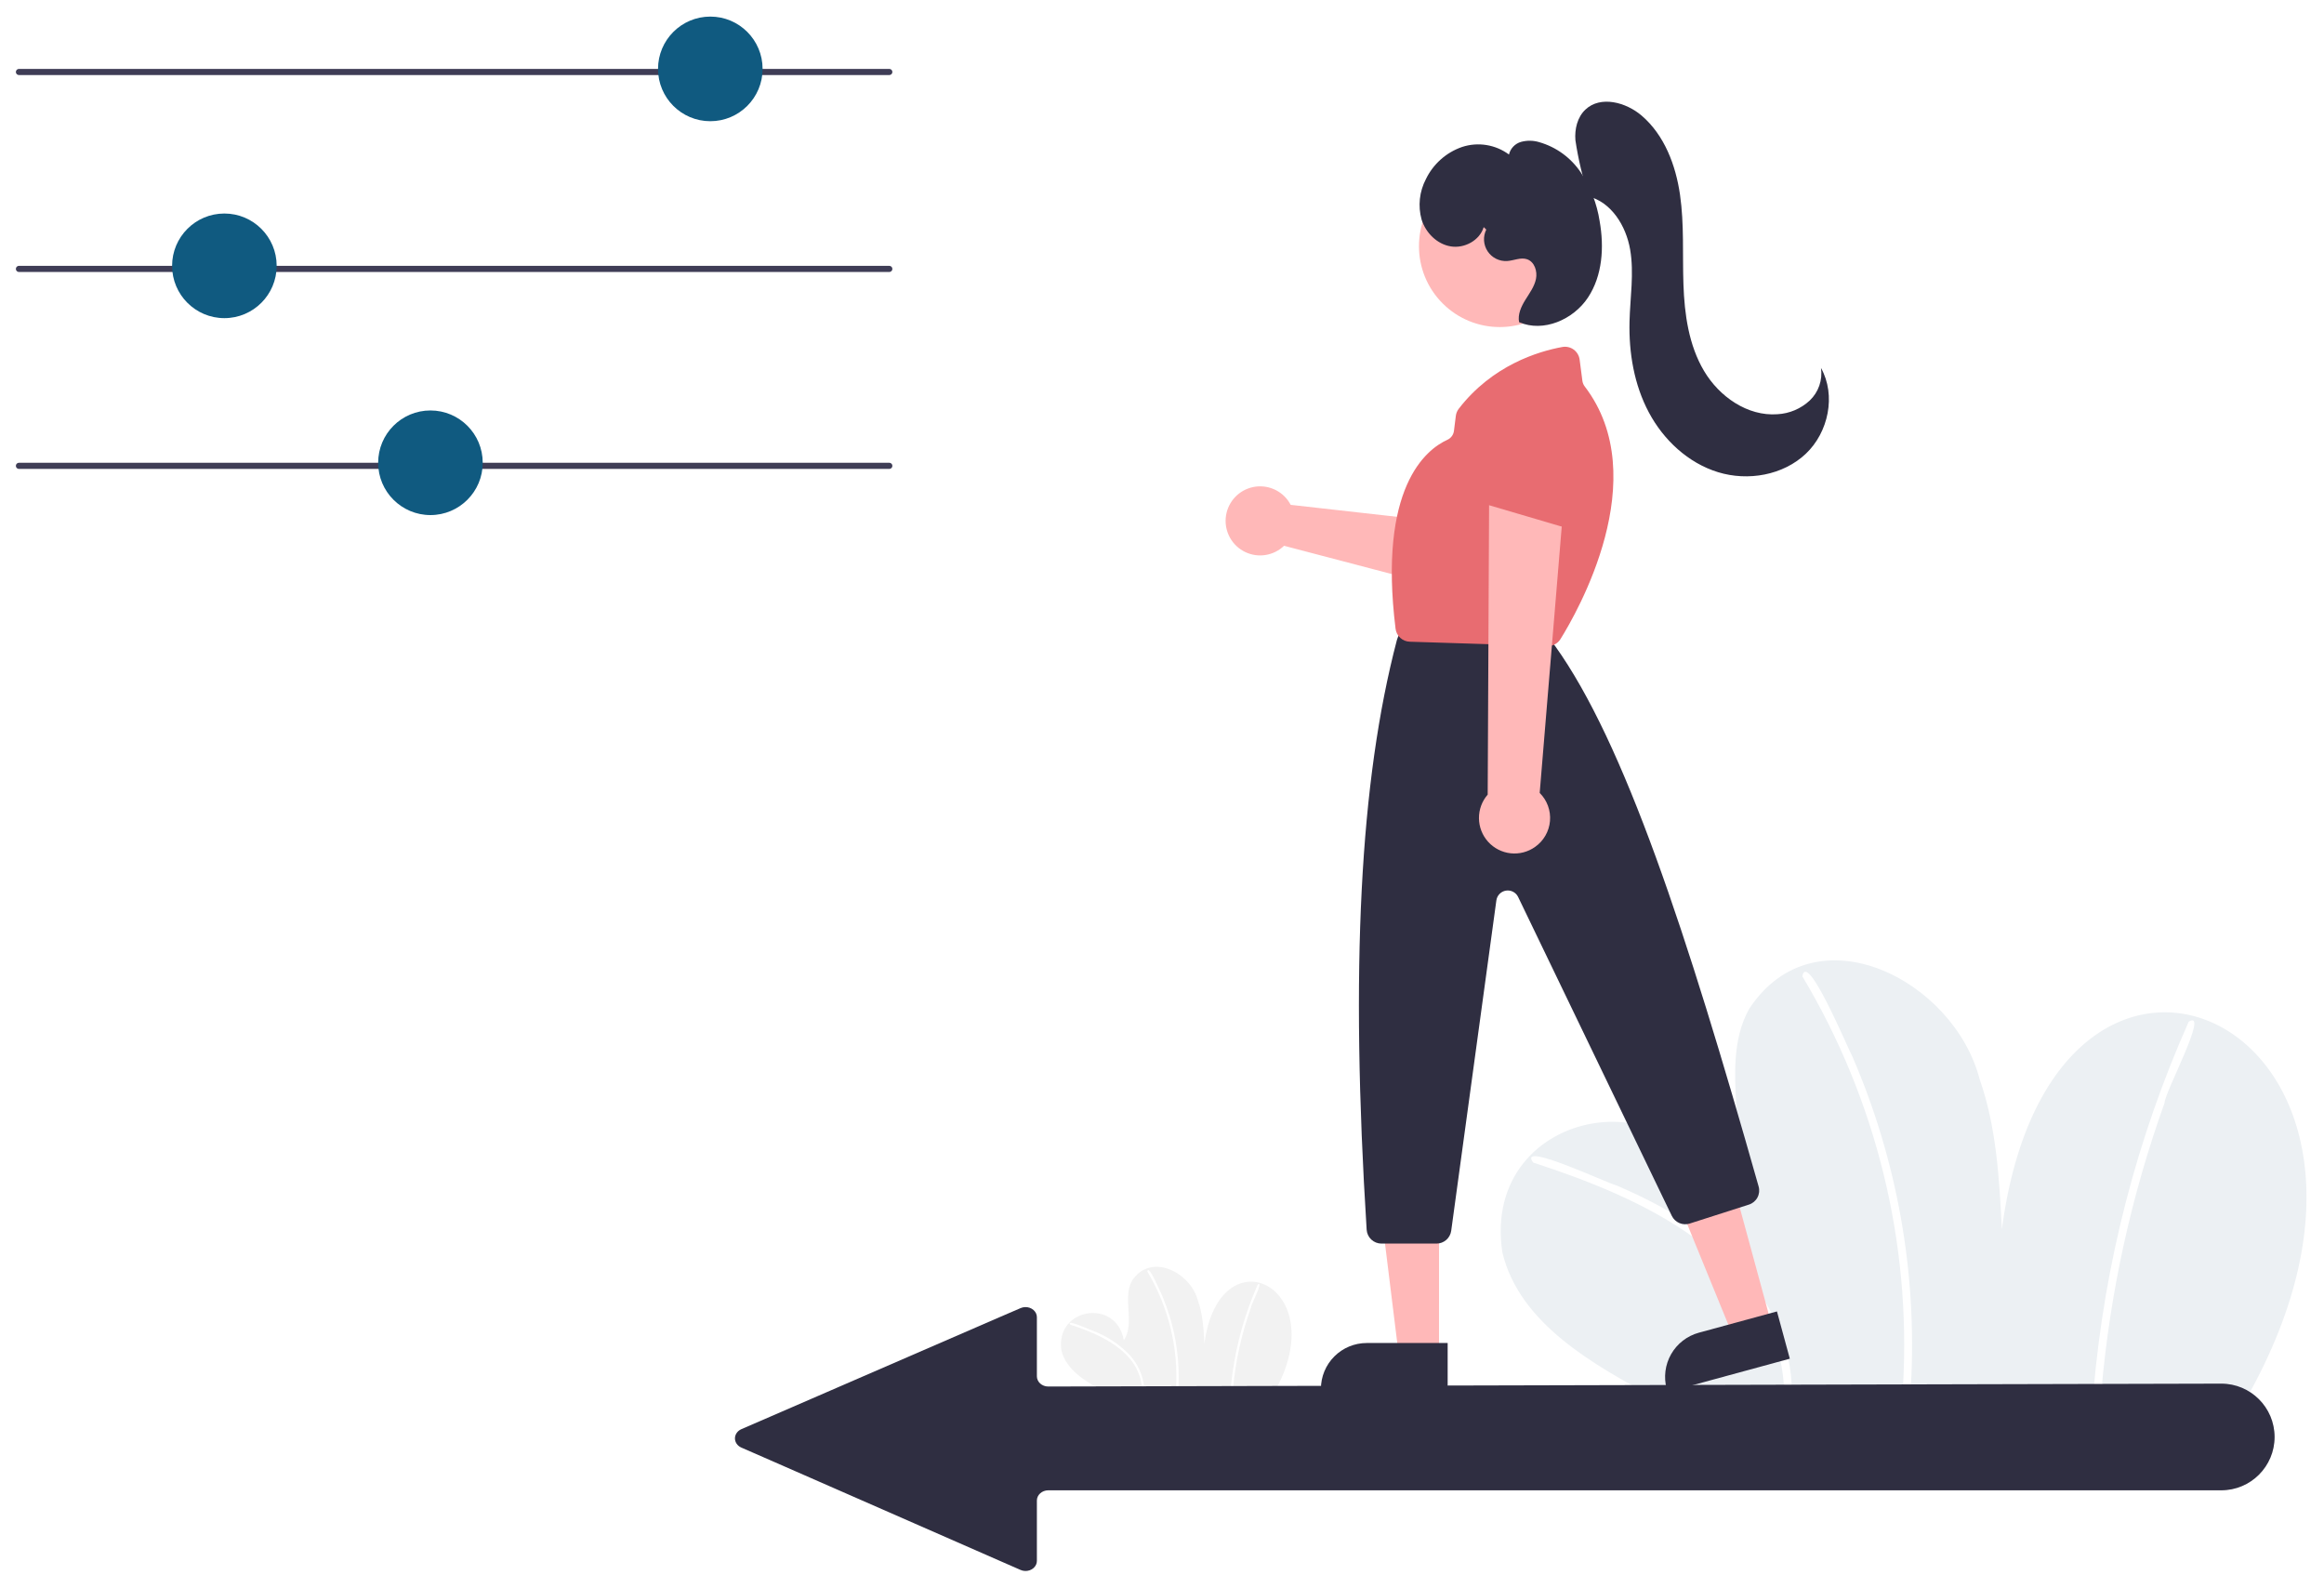 <svg width="483" height="330" viewBox="0 0 483 330" fill="none" xmlns="http://www.w3.org/2000/svg">
<g filter="url(#filter0_d)">
<path d="M466.861 287.792C510.476 210.617 426.822 171.092 416.055 252.587C415.509 242.07 414.932 231.384 411.439 221.449C406.136 200.839 377.317 185.904 363.552 206.767C356.275 219.694 365.925 237.828 357.557 250.078C352.278 219.248 307.532 226.481 312.243 257.414C315.781 272.275 331.476 280.923 344.005 287.646L466.861 287.792Z" fill="#ECF0F3"/>
<path d="M318.652 238.74C340.792 245.926 368.459 258.032 370.704 284.49C370.768 285.539 372.409 285.547 372.344 284.49C371.771 275.148 367.219 266.598 360.917 259.836C354.007 252.423 345.052 247.36 335.807 243.431C334.001 243.013 315.185 234.109 318.652 238.74Z" fill="white"/>
<path d="M374.587 200.04C389.908 225.634 397.199 255.238 395.514 285.023C395.453 286.078 397.094 286.074 397.155 285.023C398.461 261.613 394.293 238.22 384.982 216.703C383.937 214.777 375.501 194.497 374.587 200.04Z" fill="white"/>
<path d="M454.88 209.467C444.079 233.76 437.393 259.681 435.096 286.17C435.004 287.222 436.645 287.215 436.736 286.17C438.523 265.745 442.936 245.636 449.865 226.341C449.846 224.192 459.302 206.748 454.88 209.467V209.467Z" fill="white"/>
<path d="M264.853 286.465C277.338 264.373 253.391 253.058 250.309 276.387C250.153 273.377 249.987 270.318 248.988 267.474C247.47 261.574 239.22 257.299 235.28 263.271C233.197 266.971 235.959 272.162 233.563 275.669C232.052 266.844 219.243 268.914 220.592 277.769C221.605 282.023 226.098 284.499 229.684 286.423L264.853 286.465Z" fill="#F2F2F2"/>
<path d="M222.426 272.423C228.764 274.48 236.684 277.945 237.327 285.52C237.345 285.82 237.815 285.822 237.796 285.519C237.554 282.859 236.398 280.365 234.525 278.462C232.484 276.411 230.035 274.811 227.337 273.766C226.82 273.646 221.434 271.097 222.426 272.423Z" fill="white"/>
<path d="M238.438 261.345C242.824 268.671 244.911 277.146 244.429 285.672C244.411 285.974 244.881 285.973 244.898 285.672C245.272 278.971 244.079 272.274 241.414 266.115C241.115 265.564 238.7 259.758 238.438 261.345V261.345Z" fill="white"/>
<path d="M261.423 264.043C258.331 270.997 256.417 278.417 255.76 286C255.733 286.301 256.203 286.299 256.229 286C256.741 280.153 258.004 274.397 259.988 268.873C259.982 268.258 262.689 263.265 261.423 264.043Z" fill="white"/>
<path d="M184.826 12.752H3.936C3.767 12.752 3.604 12.685 3.484 12.565C3.364 12.445 3.297 12.282 3.297 12.113C3.297 11.943 3.364 11.78 3.484 11.66C3.604 11.54 3.767 11.473 3.936 11.473H184.826C184.996 11.473 185.158 11.54 185.278 11.66C185.398 11.78 185.466 11.943 185.466 12.113C185.466 12.282 185.398 12.445 185.278 12.565C185.158 12.685 184.996 12.752 184.826 12.752Z" fill="#3F3D56"/>
<path d="M147.625 22.343C153.626 22.343 158.491 17.477 158.491 11.473C158.491 5.47 153.626 0.603 147.625 0.603C141.624 0.603 136.759 5.47 136.759 11.473C136.759 17.477 141.624 22.343 147.625 22.343Z" fill="#105A80"/>
<path d="M184.826 53.675H3.936C3.767 53.675 3.604 53.608 3.484 53.488C3.364 53.368 3.297 53.205 3.297 53.035C3.297 52.866 3.364 52.703 3.484 52.583C3.604 52.463 3.767 52.396 3.936 52.396H184.826C184.996 52.396 185.158 52.463 185.278 52.583C185.398 52.703 185.466 52.866 185.466 53.035C185.466 53.205 185.398 53.368 185.278 53.488C185.158 53.608 184.996 53.675 184.826 53.675Z" fill="#3F3D56"/>
<path d="M46.633 63.266C52.635 63.266 57.499 58.399 57.499 52.395C57.499 46.392 52.635 41.525 46.633 41.525C40.632 41.525 35.767 46.392 35.767 52.395C35.767 58.399 40.632 63.266 46.633 63.266Z" fill="#105A80"/>
<path d="M184.826 94.598H3.936C3.767 94.598 3.604 94.53 3.484 94.41C3.364 94.29 3.297 94.128 3.297 93.958C3.297 93.789 3.364 93.626 3.484 93.506C3.604 93.386 3.767 93.319 3.936 93.319H184.826C184.996 93.319 185.158 93.386 185.278 93.506C185.398 93.626 185.466 93.789 185.466 93.958C185.466 94.128 185.398 94.29 185.278 94.41C185.158 94.53 184.996 94.598 184.826 94.598Z" fill="#3F3D56"/>
<path d="M89.459 104.189C95.46 104.189 100.325 99.322 100.325 93.319C100.325 87.315 95.46 82.449 89.459 82.449C83.458 82.449 78.593 87.315 78.593 93.319C78.593 99.322 83.458 104.189 89.459 104.189Z" fill="#105A80"/>
<path d="M267.642 101.098C267.867 101.403 268.067 101.725 268.241 102.061L301.93 105.85L306.83 99.228L317.787 105.319L308.142 121.405L266.868 110.569C265.817 111.579 264.484 112.245 263.046 112.479C261.608 112.713 260.133 112.503 258.817 111.878C257.501 111.253 256.406 110.242 255.679 108.979C254.951 107.716 254.625 106.262 254.744 104.809C254.863 103.357 255.421 101.975 256.344 100.847C257.267 99.719 258.512 98.9 259.912 98.497C261.312 98.094 262.802 98.127 264.183 98.592C265.563 99.056 266.77 99.931 267.642 101.098Z" fill="#FFB8B8"/>
<path d="M315.393 111.08C315.121 110.96 314.869 110.803 314.642 110.611L301.102 99.201C300.777 98.927 300.512 98.588 300.324 98.206C300.136 97.824 300.029 97.407 300.011 96.982C299.992 96.557 300.062 96.132 300.216 95.735C300.37 95.338 300.604 94.978 300.904 94.676L313.191 82.334C313.707 81.811 314.394 81.492 315.126 81.433C315.858 81.375 316.586 81.582 317.178 82.016L326.47 88.766C327.05 89.188 327.464 89.799 327.642 90.493C327.82 91.188 327.75 91.923 327.443 92.571L319.405 109.573C319.063 110.297 318.453 110.858 317.704 111.139C316.955 111.421 316.126 111.399 315.393 111.08H315.393Z" fill="#105A80"/>
<path d="M368.204 272.456L360.117 274.657L347.782 244.502L359.717 241.253L368.204 272.456Z" fill="#FFB8B8"/>
<path d="M353.075 274.09L369.308 269.671L371.98 279.494L346.565 286.412L346.391 285.774C345.729 283.338 346.061 280.738 347.314 278.547C348.567 276.356 350.64 274.753 353.075 274.09Z" fill="#2F2E41"/>
<path d="M299.072 278.629L290.691 278.628L286.704 246.291L299.074 246.292L299.072 278.629Z" fill="#FFB8B8"/>
<path d="M284.044 276.233H300.868V286.414H274.528V285.752C274.528 283.228 275.531 280.806 277.315 279.021C279.1 277.236 281.52 276.233 284.044 276.233Z" fill="#2F2E41"/>
<path d="M323.569 60.201C330.126 53.642 330.126 43.007 323.569 36.448C317.012 29.889 306.381 29.889 299.824 36.448C293.268 43.007 293.268 53.642 299.824 60.201C306.381 66.76 317.012 66.76 323.569 60.201Z" fill="#FFB8B8"/>
<path d="M298.559 255.573H287.106C286.323 255.571 285.57 255.272 284.999 254.736C284.428 254.2 284.083 253.466 284.033 252.685C280.62 198.414 282.616 159.485 290.315 130.172C290.348 130.044 290.39 129.918 290.439 129.795L291.053 128.261C291.279 127.689 291.673 127.198 292.182 126.853C292.692 126.508 293.294 126.324 293.909 126.326H317.46C317.904 126.326 318.343 126.422 318.746 126.607C319.149 126.793 319.507 127.063 319.796 127.401L322.995 131.134C323.057 131.207 323.116 131.281 323.172 131.36C337.597 151.482 350.524 190.823 365.495 243.7C365.716 244.469 365.629 245.293 365.251 245.998C364.873 246.702 364.235 247.232 363.473 247.473L351.165 251.413C350.458 251.635 349.695 251.597 349.014 251.304C348.334 251.011 347.781 250.484 347.456 249.818L315.516 183.549C315.293 183.085 314.927 182.707 314.471 182.468C314.016 182.23 313.496 182.144 312.988 182.224C312.48 182.305 312.012 182.546 311.652 182.914C311.292 183.281 311.061 183.754 310.991 184.264L301.606 252.912C301.503 253.648 301.138 254.322 300.579 254.811C300.019 255.3 299.302 255.57 298.559 255.573Z" fill="#2F2E41"/>
<path d="M321.704 131.408C321.672 131.408 321.64 131.407 321.607 131.406L293 130.503C292.264 130.482 291.561 130.198 291.018 129.701C290.474 129.205 290.128 128.53 290.041 127.799C286.414 98.433 296.36 90.567 300.805 88.548C301.176 88.38 301.498 88.119 301.739 87.791C301.98 87.462 302.132 87.077 302.18 86.672L302.565 83.594C302.63 83.05 302.84 82.534 303.172 82.099C310.141 73.069 319.656 70.177 324.707 69.258C325.117 69.184 325.538 69.195 325.943 69.289C326.349 69.382 326.731 69.558 327.067 69.804C327.402 70.05 327.685 70.362 327.896 70.721C328.108 71.079 328.244 71.477 328.297 71.891L328.873 76.31C328.932 76.732 329.1 77.13 329.361 77.467C343.893 96.472 327.704 124.534 324.31 129.966C324.033 130.407 323.649 130.77 323.193 131.023C322.737 131.275 322.225 131.407 321.704 131.408Z" fill="#E86C71"/>
<path d="M319.036 173.146C319.914 172.53 320.648 171.728 321.183 170.797C321.719 169.866 322.044 168.829 322.136 167.759C322.227 166.689 322.083 165.612 321.714 164.604C321.344 163.595 320.758 162.68 319.997 161.923L325.311 97.73L309.489 99.907L309.188 162.276C308.001 163.64 307.356 165.392 307.374 167.2C307.392 169.008 308.072 170.747 309.286 172.087C310.499 173.427 312.162 174.274 313.959 174.47C315.756 174.665 317.562 174.194 319.035 173.146H319.036Z" fill="#FFB8B8"/>
<path d="M326.344 106.973C326.048 106.973 325.753 106.93 325.469 106.846L308.485 101.849C308.076 101.729 307.697 101.525 307.372 101.251C307.046 100.977 306.781 100.638 306.593 100.257C306.405 99.875 306.298 99.458 306.279 99.033C306.261 98.607 306.33 98.183 306.484 97.786L312.769 81.542C313.032 80.856 313.532 80.287 314.178 79.939C314.825 79.591 315.575 79.487 316.292 79.647L327.513 82.087C328.213 82.24 328.838 82.632 329.28 83.196C329.722 83.761 329.954 84.462 329.934 85.179L329.412 103.979C329.39 104.779 329.057 105.539 328.484 106.098C327.912 106.656 327.144 106.97 326.344 106.973V106.973Z" fill="#E86C71"/>
<path d="M330.17 37.879C328.923 34.097 328.002 30.215 327.418 26.276C327.235 23.983 327.822 21.515 329.491 19.933C332.616 16.972 337.924 18.382 341.192 21.185C345.914 25.235 348.269 31.459 349.159 37.618C350.049 43.776 349.657 50.039 349.872 56.258C350.086 62.477 350.975 68.871 354.144 74.225C357.314 79.579 363.195 83.689 369.399 83.233C371.903 83.098 374.28 82.09 376.119 80.384C377.021 79.525 377.705 78.463 378.112 77.285C378.519 76.107 378.638 74.849 378.459 73.615C381.63 79.295 380.023 86.993 375.293 91.458C370.564 95.922 363.289 97.185 357.072 95.278C350.854 93.372 345.737 88.592 342.68 82.85C339.624 77.109 338.504 70.475 338.666 63.972C338.791 58.978 339.639 53.944 338.796 49.02C337.952 44.096 334.872 39.097 330.014 37.937L330.17 37.879Z" fill="#2F2E41"/>
<path d="M308.357 44.352C307.528 47.119 304.361 48.826 301.511 48.358C298.661 47.89 296.318 45.542 295.452 42.786C294.669 39.971 294.99 36.964 296.348 34.377C297.097 32.827 298.144 31.44 299.429 30.295C300.714 29.149 302.212 28.269 303.838 27.704C305.473 27.162 307.214 27.021 308.915 27.293C310.615 27.565 312.226 28.241 313.61 29.266C313.758 28.644 314.068 28.073 314.51 27.611C314.951 27.149 315.508 26.814 316.122 26.639C317.359 26.305 318.664 26.324 319.891 26.694C323.425 27.702 326.488 29.931 328.534 32.984C330.555 36.029 331.891 39.475 332.452 43.086C333.416 48.501 333.06 54.418 330.02 59.001C326.98 63.584 320.76 66.29 315.714 64.105C315.4 62.496 316.145 60.876 317.008 59.481C317.87 58.087 318.892 56.729 319.223 55.123C319.554 53.517 318.919 51.553 317.367 51.028C316.042 50.58 314.63 51.306 313.234 51.394C312.442 51.444 311.65 51.284 310.939 50.931C310.228 50.578 309.621 50.044 309.181 49.383C308.741 48.722 308.483 47.957 308.432 47.164C308.381 46.371 308.539 45.579 308.891 44.867L308.357 44.352Z" fill="#2F2E41"/>
<path d="M159.994 291.576L154.063 294.145C153.668 294.32 153.336 294.59 153.104 294.926C152.871 295.262 152.747 295.65 152.746 296.045C152.745 296.441 152.867 296.829 153.098 297.166C153.328 297.503 153.659 297.775 154.053 297.952L159.994 300.547L207.905 321.549L212.126 323.398C212.416 323.522 212.731 323.592 213.051 323.604C213.372 323.615 213.692 323.568 213.992 323.464C214.292 323.36 214.565 323.202 214.794 323.001C215.024 322.799 215.206 322.557 215.328 322.29C215.44 322.04 215.497 321.773 215.497 321.503L215.497 308.953C215.501 308.395 215.75 307.861 216.188 307.466C216.627 307.071 217.221 306.847 217.842 306.843L461.65 306.843C467.772 306.843 472.735 301.881 472.735 295.759C472.735 289.626 467.756 284.658 461.623 284.674L217.842 285.274C217.218 285.27 216.622 285.044 216.182 284.646C215.743 284.248 215.497 283.71 215.497 283.149L215.497 270.872C215.497 270.603 215.44 270.336 215.328 270.086C215.206 269.819 215.025 269.577 214.796 269.375C214.568 269.173 214.295 269.015 213.996 268.911C213.697 268.807 213.378 268.758 213.058 268.769C212.737 268.779 212.423 268.848 212.133 268.972L207.905 270.793L159.994 291.576Z" fill="#2F2E41"/>
</g>
<defs>
<filter id="filter0_d" x="0.453" y="0.603" width="481.754" height="328.69" filterUnits="userSpaceOnUse" color-interpolation-filters="sRGB">
<feFlood flood-opacity="0" result="BackgroundImageFix"/>
<feColorMatrix in="SourceAlpha" type="matrix" values="0 0 0 0 0 0 0 0 0 0 0 0 0 0 0 0 0 0 127 0" result="hardAlpha"/>
<feOffset dy="2.844"/>
<feGaussianBlur stdDeviation="1.422"/>
<feColorMatrix type="matrix" values="0 0 0 0 0 0 0 0 0 0 0 0 0 0 0 0 0 0 0.25 0"/>
<feBlend mode="normal" in2="BackgroundImageFix" result="effect1_dropShadow"/>
<feBlend mode="normal" in="SourceGraphic" in2="effect1_dropShadow" result="shape"/>
</filter>
</defs>
</svg>
